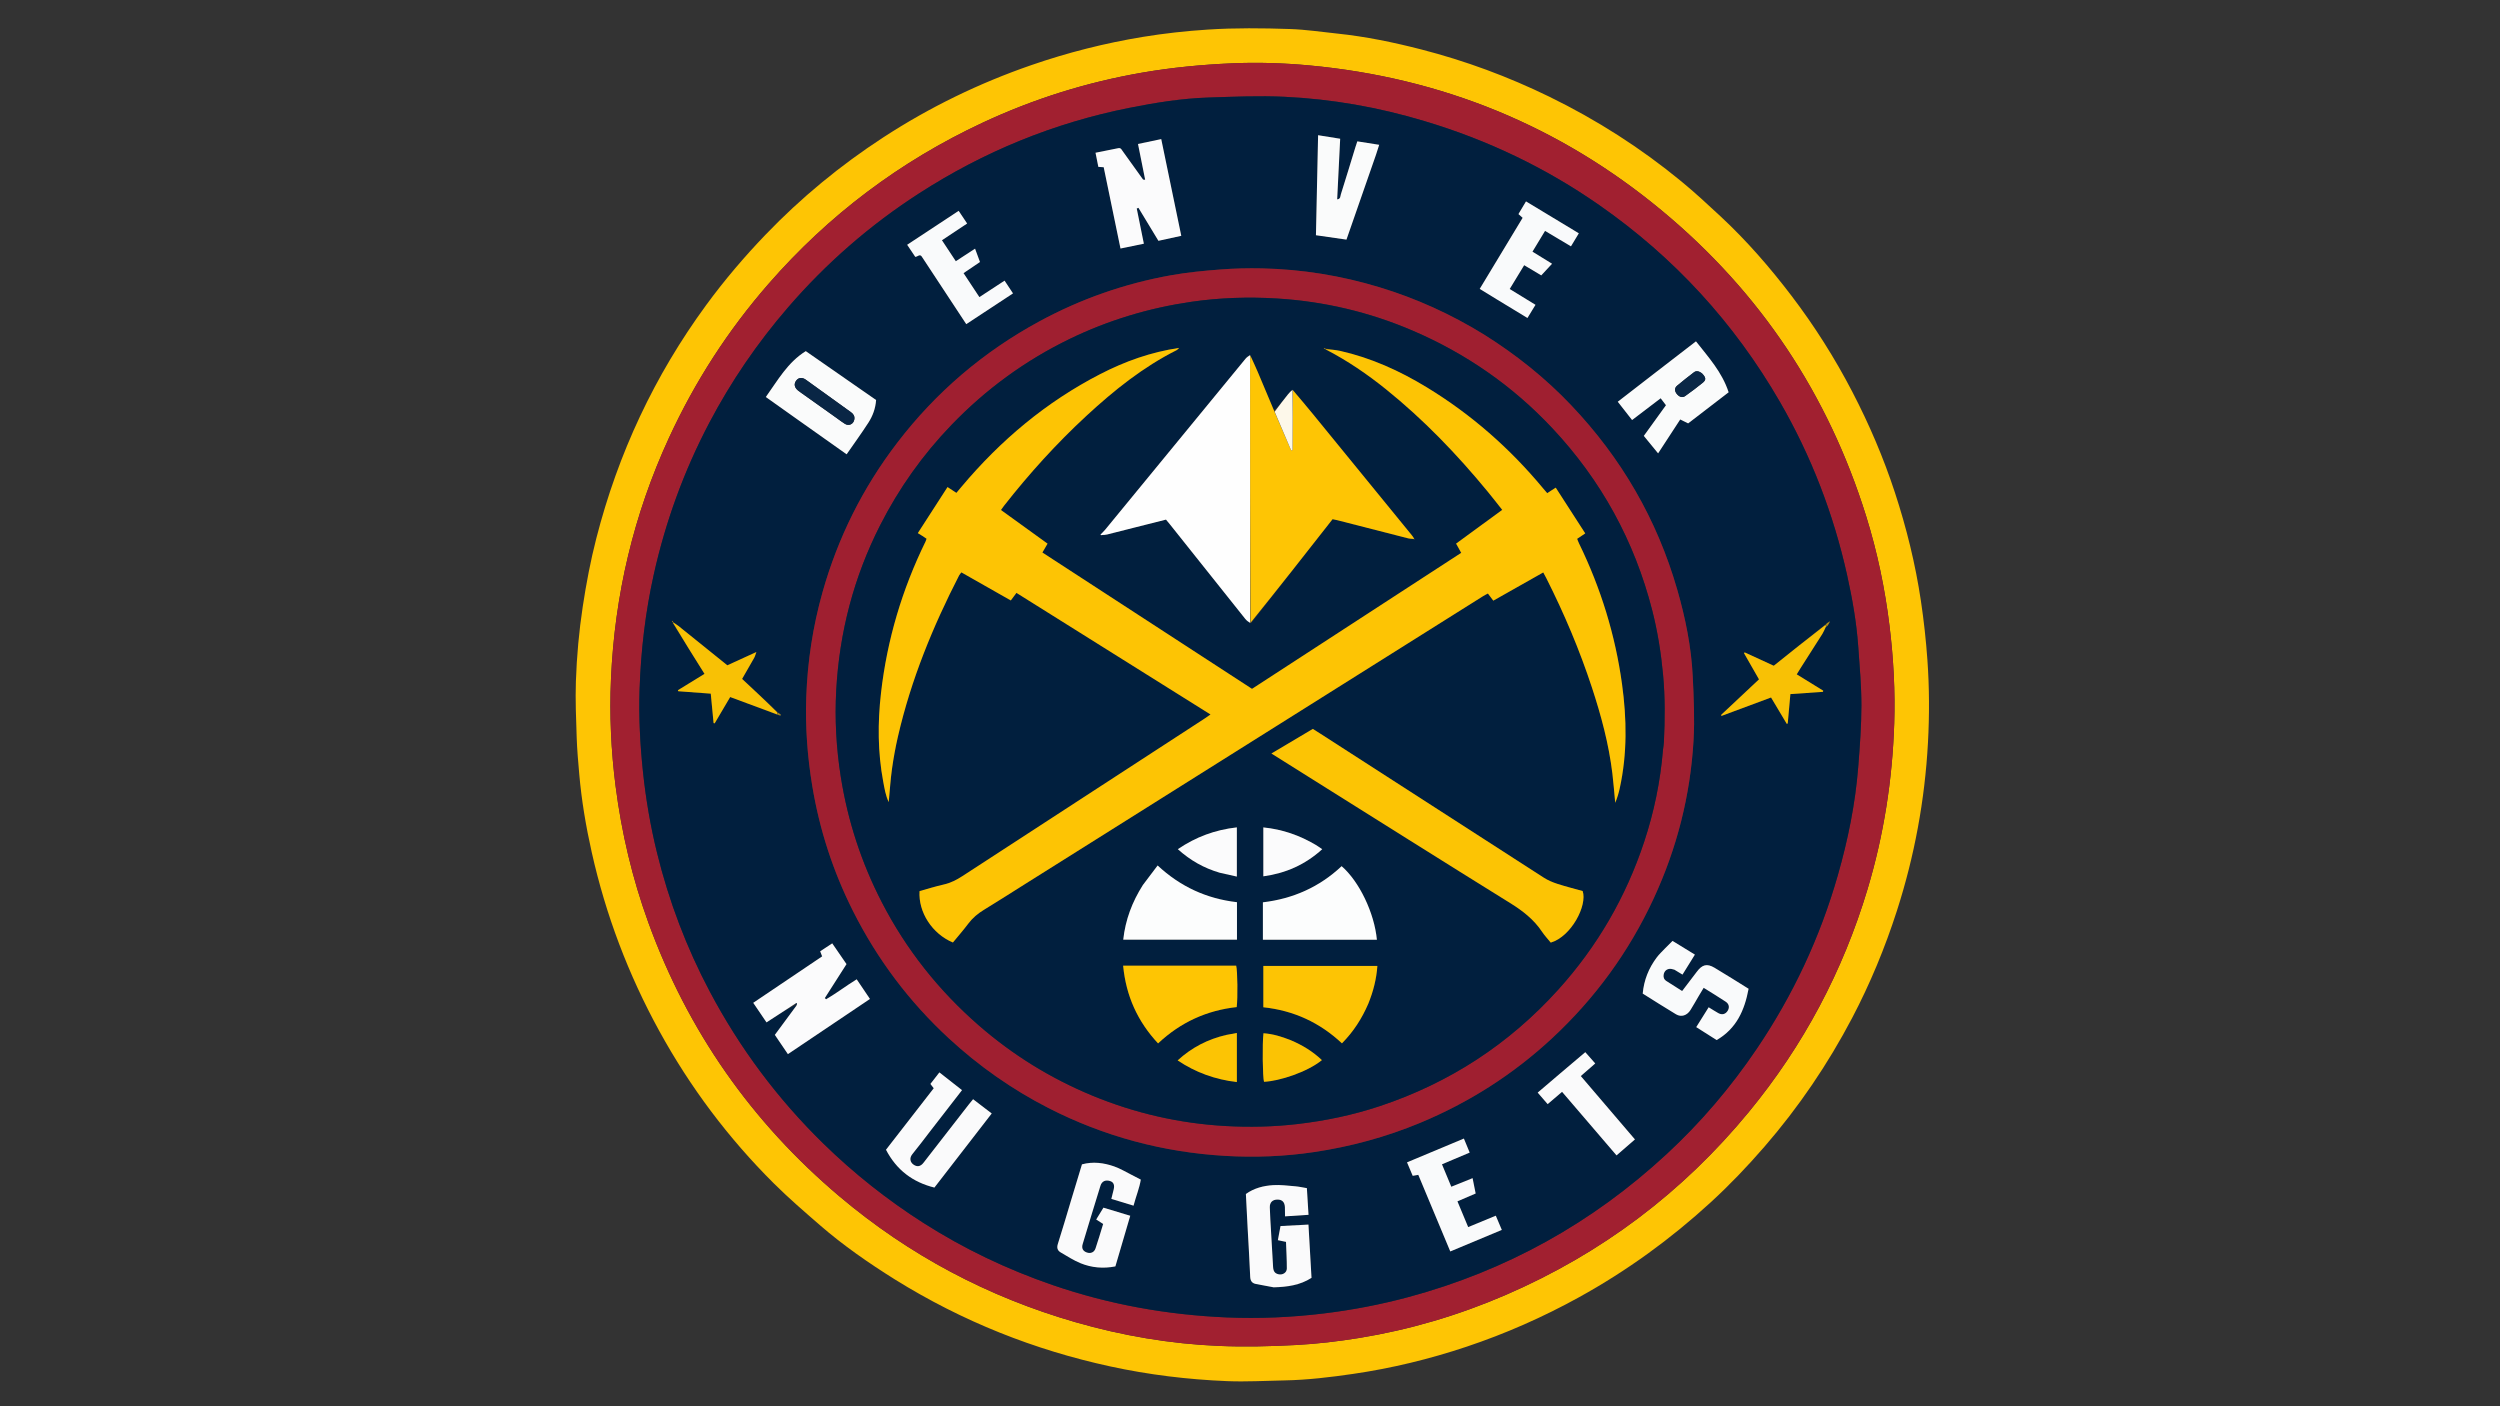 <svg version="1.1" id="Layer_1" xmlns="http://www.w3.org/2000/svg" xmlns:xlink="http://www.w3.org/1999/xlink" x="0px" y="0px"
	 width="100%" viewBox="0 0 3840 2160" enable-background="new 0 0 3840 2160" xml:space="preserve">
<rect x="0" y="0" width="3840" height="2160" fill="#333333" stroke="none"/>
<path fill="#FEC504" opacity="1" stroke="none" 
	d="
M1374.686,1965.303 
	C1333.939,1939.806 1295.106,1912.851 1259.33,1881.792 
	C1235.223,1860.864 1210.966,1839.973 1188.37,1817.465 
	C1118.597,1747.966 1059.991,1669.872 1012.607,1583.49 
	C965.089,1496.866 930.436,1405.311 908.855,1308.894 
	C899.994,1269.308 893.234,1229.325 889.714,1188.87 
	C888.102,1170.347 886.427,1151.797 885.808,1133.226 
	C884.843,1104.291 883.595,1075.287 884.576,1046.384 
	C885.881,1007.905 889.363,969.531 895.149,931.379 
	C900.489,896.17 907.125,861.244 915.967,826.775 
	C949.353,696.612 1005.271,577.018 1084.729,468.537 
	C1112.698,430.352 1143.268,394.418 1176.086,360.27 
	C1230.556,303.592 1290.79,253.99 1356.573,211.134 
	C1427.752,164.763 1503.61,127.869 1583.931,100.086 
	C1640.029,80.681 1697.366,66.176 1755.883,56.595 
	C1788.648,51.23 1821.659,47.614 1854.871,45.454 
	C1897.16,42.705 1939.43,43.164 1981.668,44.59 
	C2005.829,45.406 2029.901,49.053 2053.998,51.57 
	C2097.746,56.139 2140.709,65.042 2183.233,75.988 
	C2251.115,93.464 2316.521,117.696 2379.567,148.444 
	C2452.347,183.941 2520.104,227.222 2582.576,278.647 
	C2603.362,295.758 2623.175,314.094 2642.895,332.447 
	C2682.954,369.73 2718.718,410.92 2751.826,454.431 
	C2787.194,500.911 2818.303,550.107 2845.225,601.947 
	C2871.051,651.677 2893.037,703.03 2910.505,756.295 
	C2928.365,810.755 2942.045,866.201 2950.509,922.938 
	C2955.021,953.184 2958.358,983.497 2960.522,1014.015 
	C2963.52,1056.295 2963.651,1098.636 2961.351,1140.801 
	C2956.552,1228.78 2940.688,1314.918 2913.662,1398.938 
	C2895.368,1455.811 2872.608,1510.799 2844.849,1563.647 
	C2807.549,1634.657 2762.776,1700.648 2710.209,1761.327 
	C2684.232,1791.313 2656.881,1819.973 2627.664,1846.764 
	C2566.072,1903.241 2498.867,1951.999 2425.642,1992.442 
	C2370.112,2023.113 2312.332,2048.611 2252.203,2068.692 
	C2195.627,2087.586 2137.832,2101.62 2078.768,2110.249 
	C2043.574,2115.39 2008.296,2119.659 1972.683,2120.316 
	C1943.399,2120.857 1914.057,2122.61 1884.839,2121.418 
	C1824.358,2118.952 1764.397,2111.656 1705.12,2098.772 
	C1647.086,2086.159 1590.525,2068.984 1535.451,2046.868 
	C1479.708,2024.484 1426.326,1997.401 1374.686,1965.303 
M1027.571,672.531 
	C973.287,790.162 944.101,913.901 938.452,1043.154 
	C936.049,1098.145 938.55,1153.028 945.572,1207.716 
	C954.771,1279.358 971.229,1349.193 995.88,1417.074 
	C1056.273,1583.384 1154.332,1723.584 1289.405,1837.634 
	C1396.302,1927.894 1517.358,1992.119 1651.867,2030.86 
	C1723.865,2051.597 1797.334,2064.173 1872.11,2067.326 
	C1911.323,2068.979 1950.764,2068.06 1989.979,2065.975 
	C2022.494,2064.246 2055.043,2060.432 2087.2,2055.218 
	C2165.11,2042.583 2240.361,2020.351 2312.871,1988.99 
	C2459.988,1925.362 2584.504,1831.598 2686.273,1707.894 
	C2770.092,1606.009 2830.808,1491.653 2868.72,1365.197 
	C2893.543,1282.399 2906.744,1197.745 2909.538,1111.468 
	C2911.158,1061.453 2908.439,1011.589 2902.384,961.876 
	C2895.4,904.527 2883.665,848.216 2866.493,793.087 
	C2808.129,605.721 2703.666,448.833 2552.708,323.589 
	C2395.591,193.235 2214.562,119.505 2011.403,100.5 
	C1971.625,96.779 1931.675,95.533 1891.603,97.294 
	C1845.601,99.315 1799.961,103.709 1754.594,111.534 
	C1669.402,126.229 1587.628,151.859 1509.36,188.428 
	C1382.276,247.804 1272.563,330.394 1180.352,436.169 
	C1118.4,507.233 1067.688,585.563 1027.571,672.531 
z"/>
<path fill="#A12030" opacity="1" stroke="none" 
	d="
M1027.862,671.836 
	C1067.688,585.563 1118.4,507.233 1180.352,436.169 
	C1272.563,330.394 1382.276,247.804 1509.36,188.428 
	C1587.628,151.859 1669.402,126.229 1754.594,111.534 
	C1799.961,103.709 1845.601,99.315 1891.603,97.294 
	C1931.675,95.533 1971.625,96.779 2011.403,100.5 
	C2214.562,119.505 2395.591,193.235 2552.708,323.589 
	C2703.666,448.833 2808.129,605.721 2866.493,793.087 
	C2883.665,848.216 2895.4,904.527 2902.384,961.876 
	C2908.439,1011.589 2911.158,1061.453 2909.538,1111.468 
	C2906.744,1197.745 2893.543,1282.399 2868.72,1365.197 
	C2830.808,1491.653 2770.092,1606.009 2686.273,1707.894 
	C2584.504,1831.598 2459.988,1925.362 2312.871,1988.99 
	C2240.361,2020.351 2165.11,2042.583 2087.2,2055.218 
	C2055.043,2060.432 2022.494,2064.246 1989.979,2065.975 
	C1950.764,2068.06 1911.323,2068.979 1872.11,2067.326 
	C1797.334,2064.173 1723.865,2051.597 1651.867,2030.86 
	C1517.358,1992.119 1396.302,1927.894 1289.405,1837.634 
	C1154.332,1723.584 1056.273,1583.384 995.88,1417.074 
	C971.229,1349.193 954.771,1279.358 945.572,1207.716 
	C938.55,1153.028 936.049,1098.145 938.452,1043.154 
	C944.101,913.901 973.287,790.162 1027.862,671.836 
M2187.185,185.803 
	C2117.364,164.745 2045.929,152.156 1973.205,148.691 
	C1934.35,146.84 1895.275,148.552 1856.336,149.814 
	C1815.336,151.142 1774.895,157.678 1734.69,165.687 
	C1618.623,188.811 1511.073,232.923 1411.72,297.027 
	C1336.189,345.761 1269.079,404.254 1210.317,472.33 
	C1163.294,526.805 1122.941,585.812 1089.45,649.483 
	C1050.616,723.313 1022.335,801.023 1004.186,882.453 
	C991.254,940.478 984.414,999.269 982.411,1058.592 
	C980.983,1100.905 983.153,1143.135 987.58,1185.281 
	C992.005,1227.405 999.123,1269.018 1009.241,1310.11 
	C1027.566,1384.529 1054.514,1455.69 1090.452,1523.426 
	C1136.414,1610.057 1194.31,1687.7 1264.455,1756.31 
	C1311.58,1802.402 1362.921,1843.022 1418.461,1878.458 
	C1480.849,1918.262 1547.164,1949.864 1617.096,1973.902 
	C1703.665,2003.658 1792.871,2019.661 1884.215,2023.556 
	C1933.875,2025.673 1983.488,2023.451 2032.837,2017.502 
	C2076.826,2012.2 2120.272,2003.869 2163.117,1992.352 
	C2313.45,1951.943 2445.522,1878.48 2559.685,1772.913 
	C2612.235,1724.321 2658.412,1670.107 2698.517,1610.732 
	C2753.991,1528.602 2795.532,1440.007 2822.805,1344.732 
	C2838.416,1290.192 2849.739,1234.79 2854.207,1178.189 
	C2856.694,1146.676 2859.089,1115.052 2859.112,1083.477 
	C2859.133,1053.236 2856.379,1022.968 2854.217,992.757 
	C2851.575,955.837 2845.169,919.416 2837.151,883.341 
	C2816.26,789.337 2782.028,700.446 2733.785,617.013 
	C2663.787,495.958 2571.512,395.346 2456.853,315.328 
	C2374.467,257.833 2284.983,214.974 2187.185,185.803 
z"/>
<path fill="#011F3E" opacity="1" stroke="none" 
	d="
M2187.971,185.979 
	C2284.983,214.974 2374.467,257.833 2456.853,315.328 
	C2571.512,395.346 2663.787,495.958 2733.785,617.013 
	C2782.028,700.446 2816.26,789.337 2837.151,883.341 
	C2845.169,919.416 2851.575,955.837 2854.217,992.757 
	C2856.379,1022.968 2859.133,1053.236 2859.112,1083.477 
	C2859.089,1115.052 2856.694,1146.676 2854.207,1178.189 
	C2849.739,1234.79 2838.416,1290.192 2822.805,1344.732 
	C2795.532,1440.007 2753.991,1528.602 2698.517,1610.732 
	C2658.412,1670.107 2612.235,1724.321 2559.685,1772.913 
	C2445.522,1878.48 2313.45,1951.943 2163.117,1992.352 
	C2120.272,2003.869 2076.826,2012.2 2032.837,2017.502 
	C1983.488,2023.451 1933.875,2025.673 1884.215,2023.556 
	C1792.871,2019.661 1703.665,2003.658 1617.096,1973.902 
	C1547.164,1949.864 1480.849,1918.262 1418.461,1878.458 
	C1362.921,1843.022 1311.58,1802.402 1264.455,1756.31 
	C1194.31,1687.7 1136.414,1610.057 1090.452,1523.426 
	C1054.514,1455.69 1027.566,1384.529 1009.241,1310.11 
	C999.123,1269.018 992.005,1227.405 987.58,1185.281 
	C983.153,1143.135 980.983,1100.905 982.411,1058.592 
	C984.414,999.269 991.254,940.478 1004.186,882.453 
	C1022.335,801.023 1050.616,723.313 1089.45,649.483 
	C1122.941,585.812 1163.294,526.805 1210.317,472.33 
	C1269.079,404.254 1336.189,345.761 1411.72,297.027 
	C1511.073,232.923 1618.623,188.811 1734.69,165.687 
	C1774.895,157.678 1815.336,151.142 1856.336,149.814 
	C1895.275,148.552 1934.35,146.84 1973.205,148.691 
	C2045.929,152.156 2117.364,164.745 2187.971,185.979 
M1032.21,953.938 
	C1032.21,953.938 1031.916,953.644 1031.916,953.644 
	C1031.916,953.644 1032.481,953.706 1032.127,954.996 
	C1032.789,955.29 1033.451,955.585 1033.269,957.183 
	C1049.474,983.013 1065.678,1008.844 1082.127,1035.063 
	C1068.146,1043.658 1054.708,1051.918 1041.271,1060.178 
	C1041.434,1060.699 1041.598,1061.22 1041.761,1061.741 
	C1058.361,1062.973 1074.961,1064.206 1091.729,1065.451 
	C1093.25,1081.341 1094.654,1096.004 1096.058,1110.668 
	C1096.613,1110.799 1097.169,1110.93 1097.725,1111.062 
	C1105.56,1097.768 1113.395,1084.474 1121.542,1070.652 
	C1146.195,1079.787 1170.119,1088.651 1194.821,1098.221 
	C1196.16,1098.54 1197.499,1098.86 1198.838,1099.18 
	C1199.031,1098.716 1199.224,1098.252 1199.417,1097.788 
	C1197.683,1096.438 1195.949,1095.089 1193.413,1092.688 
	C1175.685,1076.171 1157.957,1059.655 1139.872,1042.805 
	C1146.21,1031.797 1152.416,1021.231 1158.372,1010.526 
	C1159.884,1007.808 1160.601,1004.647 1162.107,1001.889 
	C1162.107,1001.889 1162.467,1001.455 1162.467,1001.455 
	C1162.467,1001.455 1161.835,1001.885 1160.36,1001.944 
	C1145.973,1008.593 1131.586,1015.242 1117.18,1021.9 
	C1091.784,1001.436 1066.967,981.404 1042.09,961.446 
	C1039.563,959.418 1036.678,957.837 1033.839,954.988 
	C1033.314,954.512 1032.79,954.036 1032.21,953.938 
M2805.839,961.962 
	C2805.839,961.962 2805.851,961.807 2807.118,961.6 
	C2808.108,959.758 2809.098,957.915 2810.802,955.683 
	C2810.72,955.271 2810.637,954.86 2810.555,954.45 
	C2810.103,954.717 2809.652,954.985 2807.994,955.519 
	C2806.526,956.891 2805.058,958.264 2802.394,960.246 
	C2776.439,981.015 2750.485,1001.784 2724.49,1022.585 
	C2709.175,1015.543 2694.5,1008.795 2679.824,1002.046 
	C2679.478,1002.449 2679.132,1002.851 2678.786,1003.254 
	C2686.405,1016.575 2694.024,1029.897 2701.806,1043.504 
	C2681.972,1062.112 2662.696,1080.196 2643.42,1098.281 
	C2643.723,1098.722 2644.027,1099.162 2644.33,1099.603 
	C2669.464,1090.26 2694.598,1080.916 2720.336,1071.349 
	C2728.578,1085.166 2736.552,1098.533 2744.525,1111.899 
	C2745.004,1111.655 2745.482,1111.412 2745.961,1111.168 
	C2747.302,1096.344 2748.642,1081.52 2750.035,1066.112 
	C2767.194,1064.931 2783.632,1063.799 2800.07,1062.667 
	C2800.203,1062.073 2800.335,1061.479 2800.467,1060.885 
	C2787.031,1052.595 2773.594,1044.306 2759.789,1035.789 
	C2761.963,1032.233 2763.623,1029.416 2765.381,1026.66 
	C2776.659,1008.977 2788.009,991.338 2799.205,973.603 
	C2801.112,970.581 2802.39,967.162 2804.536,963.219 
	C2804.947,962.77 2805.348,962.311 2805.839,961.962 
M1221.742,1543.445 
	C1222.078,1543.87 1222.414,1544.295 1222.293,1545.997 
	C1211.657,1560.421 1201.022,1574.845 1190.157,1589.581 
	C1196.852,1599.449 1203.33,1608.997 1210.218,1619.15 
	C1252.518,1590.7 1294.086,1562.742 1336.24,1534.389 
	C1329.137,1523.862 1322.524,1514.061 1315.884,1504.22 
	C1299.315,1514.408 1284.725,1525.676 1268.866,1534.89 
	C1268.219,1534.27 1267.572,1533.651 1266.925,1533.031 
	C1278.04,1515.627 1289.155,1498.222 1300.224,1480.89 
	C1292.652,1469.878 1285.581,1459.594 1278.299,1449.003 
	C1271.531,1453.466 1265.76,1457.272 1259.808,1461.198 
	C1260.89,1464.004 1261.794,1466.347 1262.815,1468.993 
	C1227.503,1492.792 1192.524,1516.367 1156.968,1540.331 
	C1164.07,1550.799 1170.669,1560.526 1177.355,1570.381 
	C1192.448,1560.563 1206.628,1551.339 1221.742,1543.445 
M2279.225,513.753 
	C2228.787,482.588 2175.259,458.302 2118.489,441.105 
	C2059.822,423.333 1999.849,413.607 1938.617,412.248 
	C1917.005,411.768 1895.282,412.316 1873.734,413.993 
	C1848.553,415.952 1823.281,418.391 1798.446,422.844 
	C1727.448,435.575 1660.093,459.134 1596.579,493.57 
	C1510.647,540.161 1437.901,602.2 1378.46,679.71 
	C1325.341,748.977 1287.017,825.77 1263.343,909.825 
	C1248.562,962.305 1240.382,1015.868 1238.429,1070.291 
	C1236.777,1116.326 1240.126,1162.089 1247.698,1207.596 
	C1258.887,1274.838 1279.772,1338.901 1310.387,1399.675 
	C1347.627,1473.598 1396.618,1538.798 1457.553,1595.023 
	C1503.655,1637.561 1554.464,1673.264 1610.242,1701.837 
	C1695.63,1745.579 1786.449,1769.881 1882.105,1775.447 
	C1927.729,1778.101 1973.373,1776.318 2018.662,1769.538 
	C2074.553,1761.171 2128.734,1746.547 2181,1724.832 
	C2256.259,1693.564 2323.931,1650.46 2383.646,1595.068 
	C2449.91,1533.601 2502.196,1461.881 2540.177,1379.755 
	C2575.818,1302.688 2596.403,1221.717 2601.284,1137.107 
	C2603.159,1104.613 2601.616,1071.828 2600.051,1039.252 
	C2597.87,993.855 2588.87,949.486 2576.301,905.845 
	C2545.174,797.769 2490.367,703.31 2412.864,621.943 
	C2373.348,580.456 2328.947,544.951 2279.225,513.753 
M1725.201,233.181 
	C1723.09,230.858 1722.222,226.717 1717.859,227.561 
	C1706.242,229.807 1694.655,232.205 1682.715,234.611 
	C1684.309,242.598 1685.662,249.381 1687.046,256.316 
	C1690.089,256.522 1692.61,256.692 1695.279,256.872 
	C1703.892,298.543 1712.422,339.815 1721.084,381.726 
	C1733.421,379.181 1744.92,376.808 1756.969,374.322 
	C1753.146,355.431 1749.589,337.849 1746.031,320.266 
	C1746.91,319.918 1747.788,319.569 1748.667,319.22 
	C1758.87,336.073 1769.074,352.926 1779.34,369.881 
	C1791.293,367.271 1802.53,364.817 1814.431,362.219 
	C1804.077,312.222 1793.927,263.214 1783.663,213.655 
	C1771.272,216.257 1759.983,218.627 1747.971,221.149 
	C1751.695,239.765 1755.294,257.76 1758.964,276.105 
	C1756.936,275.921 1755.973,276.107 1755.731,275.772 
	C1745.799,262.026 1735.932,248.233 1725.201,233.181 
M1225.891,645.027 
	C1250.512,662.463 1275.133,679.9 1300.411,697.801 
	C1312.026,681.026 1323.38,665.438 1333.819,649.258 
	C1340.5,638.904 1344.803,627.341 1345.676,614.438 
	C1309.262,589.124 1272.974,563.897 1237.671,539.355 
	C1209.741,556.73 1194.733,584.063 1176.304,609.819 
	C1192.807,621.526 1208.77,632.849 1225.891,645.027 
M1428.625,1737.699 
	C1444.844,1716.774 1461.063,1695.848 1477.65,1674.449 
	C1465.589,1664.996 1454.45,1656.266 1442.901,1647.214 
	C1437.875,1653.673 1433.452,1659.356 1429.107,1664.939 
	C1431.134,1667.564 1432.652,1669.531 1434.216,1671.557 
	C1409.595,1703.263 1385.349,1734.486 1360.879,1765.996 
	C1377.125,1797.125 1401.814,1815.771 1435.239,1824.103 
	C1464.681,1786.04 1493.732,1748.485 1523.275,1710.293 
	C1513.466,1702.785 1504.319,1695.784 1494.661,1688.392 
	C1492.234,1691.365 1490.109,1693.861 1488.098,1696.446 
	C1465.818,1725.093 1443.556,1753.754 1421.285,1782.408 
	C1419.857,1784.246 1418.549,1786.214 1416.907,1787.841 
	C1412.725,1791.986 1408.27,1792.274 1403.431,1789.043 
	C1398.147,1785.516 1396.202,1779.094 1401.403,1772.743 
	C1410.471,1761.671 1419.02,1750.175 1428.625,1737.699 
M2545.281,570.323 
	C2525.324,585.775 2505.366,601.227 2484.9,617.073 
	C2492.462,626.736 2499.544,635.786 2506.877,645.157 
	C2522,633.648 2536.251,622.801 2550.801,611.728 
	C2553.789,615.654 2556.333,618.997 2558.927,622.405 
	C2547.34,638.457 2536.278,653.78 2524.894,669.55 
	C2532.26,678.543 2539.315,687.157 2546.844,696.349 
	C2558.597,678.336 2569.66,661.381 2580.81,644.294 
	C2585.178,646.459 2588.968,648.338 2592.976,650.324 
	C2614.322,633.925 2635.37,617.755 2655.17,602.544 
	C2645.013,571.345 2624.074,548.673 2605.011,524.298 
	C2584.905,539.812 2565.671,554.653 2545.281,570.323 
M1644.57,1845.45 
	C1638.088,1867.107 1631.878,1888.851 1624.953,1910.365 
	C1622.942,1916.614 1624.17,1920.792 1629.361,1923.793 
	C1639.396,1929.594 1649.227,1936.055 1659.898,1940.379 
	C1676.787,1947.221 1694.591,1948.86 1713.223,1945.174 
	C1720.807,1919.332 1728.342,1893.658 1736.047,1867.404 
	C1721.837,1863.114 1708.581,1859.112 1694.888,1854.978 
	C1690.941,1861.43 1687.394,1867.229 1683.765,1873.161 
	C1687.766,1875.717 1691.004,1877.785 1694.457,1879.991 
	C1690.463,1892.916 1686.891,1905.359 1682.72,1917.598 
	C1680.594,1923.837 1674.915,1925.952 1669.005,1923.705 
	C1663.281,1921.529 1661.041,1917.325 1662.946,1910.991 
	C1671.949,1881.067 1681.014,1851.161 1690.278,1821.318 
	C1692.489,1814.198 1698.183,1811.821 1705.357,1814.158 
	C1710.517,1815.839 1712.293,1820.259 1710.581,1827.163 
	C1709.415,1831.865 1708.248,1836.565 1707.019,1841.518 
	C1718.742,1845.082 1729.506,1848.355 1741.118,1851.885 
	C1744.794,1837.804 1750.257,1824.743 1752.262,1811.881 
	C1746.706,1808.998 1742.41,1806.692 1738.047,1804.521 
	C1729.143,1800.092 1720.531,1794.789 1711.204,1791.561 
	C1695.348,1786.072 1678.931,1783.837 1661.894,1788.449 
	C1656.287,1807.067 1650.731,1825.514 1644.57,1845.45 
M1957.231,1977.37 
	C1977.284,1976.751 1996.814,1974.158 2014.485,1962.769 
	C2012.92,1935.484 2011.381,1908.662 2009.793,1880.963 
	C1994.966,1881.743 1980.91,1882.483 1966.859,1883.223 
	C1965.342,1891.356 1964.094,1898.048 1962.815,1904.909 
	C1967.402,1905.875 1970.883,1906.608 1975.297,1907.537 
	C1975.782,1921.318 1976.636,1934.88 1976.573,1948.438 
	C1976.542,1954.919 1969.957,1958.803 1963.612,1957.241 
	C1958.374,1955.951 1955.906,1953.033 1955.469,1946.286 
	C1954.263,1927.684 1953.289,1909.066 1952.255,1890.453 
	C1951.59,1878.486 1950.759,1866.523 1950.427,1854.547 
	C1950.213,1846.833 1954.568,1842.666 1961.925,1842.545 
	C1969.34,1842.423 1973.27,1846.289 1973.627,1854.295 
	C1973.827,1858.768 1973.753,1863.252 1973.808,1868.315 
	C1986.501,1867.489 1997.718,1866.759 2009.879,1865.968 
	C2009.004,1851.72 2008.161,1838.005 2007.361,1824.991 
	C2000.59,1823.877 1995.084,1822.591 1989.51,1822.134 
	C1978.271,1821.212 1966.93,1819.66 1955.753,1820.35 
	C1940.851,1821.27 1926.339,1824.875 1913.681,1833.96 
	C1914.567,1851.352 1915.395,1868.298 1916.302,1885.24 
	C1917.654,1910.505 1919.271,1935.758 1920.3,1961.035 
	C1920.562,1967.488 1923.057,1970.987 1929.077,1972.199 
	C1937.846,1973.963 1946.645,1975.581 1957.231,1977.37 
M2572.519,1489.853 
	C2576.163,1492.053 2579.807,1494.253 2584.312,1496.973 
	C2590.665,1486.734 2596.723,1476.972 2603.352,1466.289 
	C2591.385,1458.958 2579.89,1451.915 2569.025,1445.258 
	C2564.68,1449.581 2560.954,1453.14 2557.399,1456.862 
	C2553.037,1461.429 2548.383,1465.807 2544.62,1470.838 
	C2532.44,1487.118 2525.1,1505.344 2523.205,1526.123 
	C2540.461,1536.903 2557.223,1547.678 2574.308,1557.915 
	C2582.39,1562.757 2591.203,1559.912 2596.575,1551.385 
	C2601.005,1544.354 2605.007,1537.055 2609.234,1529.895 
	C2611.683,1525.746 2614.203,1521.637 2616.839,1517.266 
	C2628.814,1524.773 2639.928,1531.453 2650.717,1538.624 
	C2656.025,1542.153 2656.81,1547.593 2653.725,1552.574 
	C2650.399,1557.944 2645.013,1559.359 2639.196,1556.094 
	C2634.376,1553.388 2629.732,1550.368 2624.508,1547.181 
	C2617.935,1557.682 2611.85,1567.401 2605.431,1577.654 
	C2616.292,1584.542 2626.354,1590.923 2636.777,1597.534 
	C2667.253,1579.893 2679.675,1551.782 2685.82,1518.751 
	C2667.919,1507.666 2650.862,1496.752 2633.447,1486.442 
	C2621.739,1479.511 2614.475,1481.637 2606.208,1492.757 
	C2598.898,1502.591 2591.365,1512.259 2583.76,1522.222 
	C2575.112,1516.752 2567.205,1511.889 2559.454,1506.786 
	C2555.76,1504.354 2554.502,1500.628 2555.51,1496.304 
	C2556.608,1491.59 2559.679,1488.698 2564.433,1488.149 
	C2566.633,1487.895 2568.954,1488.684 2572.519,1489.853 
M2113.784,236.904 
	C2115.257,232.301 2116.73,227.698 2118.418,222.426 
	C2106.535,220.545 2095.803,218.846 2084.852,217.113 
	C2083.656,220.742 2082.684,223.526 2081.82,226.342 
	C2074.409,250.492 2067.107,274.677 2059.489,298.761 
	C2058.671,301.348 2059.308,305.681 2053.888,306.254 
	C2055.432,275.103 2056.956,244.348 2058.504,213.12 
	C2046.658,211.218 2036.033,209.512 2024.6,207.676 
	C2023.481,259.682 2022.389,310.458 2021.295,361.316 
	C2037.561,363.654 2052.606,365.817 2068.167,368.053 
	C2083.365,324.374 2098.321,281.388 2113.784,236.904 
M2300.315,460.524 
	C2315.331,469.661 2330.347,478.798 2346.171,488.427 
	C2350.351,481.57 2354.235,475.2 2358.504,468.196 
	C2344.969,459.903 2332.053,451.99 2318.884,443.921 
	C2326.602,431.232 2333.677,419.602 2341.143,407.329 
	C2350.008,412.623 2358.475,417.678 2367.374,422.991 
	C2373.111,416.801 2378.38,411.115 2383.951,405.105 
	C2373.426,398.615 2363.891,392.735 2353.866,386.553 
	C2360.427,375.715 2366.588,365.536 2373.185,354.639 
	C2386.674,362.681 2399.659,370.423 2412.989,378.369 
	C2417.26,371.291 2420.97,365.141 2425.06,358.363 
	C2397.613,341.78 2371.004,325.704 2343.929,309.346 
	C2339.668,316.503 2335.98,322.696 2332.335,328.817 
	C2334.706,330.934 2336.619,332.641 2338.78,334.57 
	C2316.765,371.024 2294.985,407.089 2272.851,443.742 
	C2282.113,449.438 2290.57,454.64 2300.315,460.524 
M2232.177,1780.994 
	C2240.361,1777.552 2248.544,1774.111 2257.417,1770.38 
	C2254.325,1762.892 2251.598,1756.288 2248.517,1748.826 
	C2219.005,1761.178 2190.375,1773.161 2161.196,1785.373 
	C2164.447,1793.078 2167.222,1799.657 2169.923,1806.059 
	C2173.407,1805.455 2175.853,1805.03 2178.509,1804.57 
	C2194.962,1843.966 2211.194,1882.833 2227.64,1922.213 
	C2254.524,1910.975 2280.422,1900.15 2306.78,1889.133 
	C2303.404,1881.169 2300.504,1874.328 2297.527,1867.305 
	C2282.766,1873.4 2269.292,1878.964 2255.099,1884.825 
	C2249.504,1871.401 2244.183,1858.635 2238.606,1845.256 
	C2248.322,1841.075 2257.319,1837.203 2266.603,1833.208 
	C2264.939,1824.898 2263.458,1817.506 2261.885,1809.655 
	C2250.569,1814.218 2240.169,1818.411 2229.181,1822.842 
	C2224.321,1811.151 2219.759,1800.178 2214.86,1788.396 
	C2220.498,1786.007 2225.64,1783.828 2232.177,1780.994 
M1416.94,395.77 
	C1439.234,429.629 1461.529,463.488 1484.176,497.883 
	C1508.493,481.878 1531.981,466.419 1555.961,450.635 
	C1551.472,443.861 1547.47,437.822 1543.004,431.083 
	C1530.085,439.537 1517.623,447.692 1504.342,456.383 
	C1496.19,444.044 1488.196,431.943 1479.992,419.526 
	C1488.659,413.662 1496.591,408.295 1505.239,402.444 
	C1502.718,395.605 1500.299,389.044 1497.683,381.947 
	C1487.297,388.733 1478.145,394.713 1468.126,401.258 
	C1460.926,390.369 1454.022,379.929 1446.808,369.021 
	C1460.035,360.241 1472.632,351.879 1485.517,343.327 
	C1480.779,336.233 1476.784,330.253 1472.502,323.844 
	C1445.626,341.562 1419.637,358.695 1393.415,375.983 
	C1398.116,383.001 1402.133,388.997 1405.852,394.549 
	C1409.999,394.301 1413.091,388.863 1416.94,395.77 
M2396.075,1649.122 
	C2384.748,1658.776 2373.422,1668.429 2361.899,1678.251 
	C2367.422,1684.637 2372.146,1690.1 2377.192,1695.935 
	C2384.785,1689.462 2391.817,1683.468 2399.339,1677.056 
	C2427.439,1709.849 2455.074,1742.098 2482.996,1774.683 
	C2492.807,1766.169 2501.769,1758.391 2511.258,1750.156 
	C2483.24,1717.363 2455.833,1685.284 2428.095,1652.819 
	C2435.698,1646.186 2442.886,1639.914 2450.268,1633.474 
	C2444.833,1627.303 2440.041,1621.864 2435.004,1616.144 
	C2422.05,1627.112 2409.601,1637.652 2396.075,1649.122 
z"/>
<path fill="#9F1F30" opacity="1" stroke="none" 
	d="
M2279.858,514.104 
	C2328.947,544.951 2373.348,580.456 2412.864,621.943 
	C2490.367,703.31 2545.174,797.769 2576.301,905.845 
	C2588.87,949.486 2597.87,993.855 2600.051,1039.252 
	C2601.616,1071.828 2603.159,1104.613 2601.284,1137.107 
	C2596.403,1221.717 2575.818,1302.688 2540.177,1379.755 
	C2502.196,1461.881 2449.91,1533.601 2383.646,1595.068 
	C2323.931,1650.46 2256.259,1693.564 2181,1724.832 
	C2128.734,1746.547 2074.553,1761.171 2018.662,1769.538 
	C1973.373,1776.318 1927.729,1778.101 1882.105,1775.447 
	C1786.449,1769.881 1695.63,1745.579 1610.242,1701.837 
	C1554.464,1673.264 1503.655,1637.561 1457.553,1595.023 
	C1396.618,1538.798 1347.627,1473.598 1310.387,1399.675 
	C1279.772,1338.901 1258.887,1274.838 1247.698,1207.596 
	C1240.126,1162.089 1236.777,1116.326 1238.429,1070.291 
	C1240.382,1015.868 1248.562,962.305 1263.343,909.825 
	C1287.017,825.77 1325.341,748.977 1378.46,679.71 
	C1437.901,602.2 1510.647,540.161 1596.579,493.57 
	C1660.093,459.134 1727.448,435.575 1798.446,422.844 
	C1823.281,418.391 1848.553,415.952 1873.734,413.993 
	C1895.282,412.316 1917.005,411.768 1938.617,412.248 
	C1999.849,413.607 2059.822,423.333 2118.489,441.105 
	C2175.259,458.302 2228.787,482.588 2279.858,514.104 
M2554.34,1151.425 
	C2554.825,1147.463 2555.569,1143.514 2555.756,1139.538 
	C2557.369,1105.262 2557.673,1071.04 2554.508,1036.772 
	C2551.407,1003.208 2546.141,970.074 2537.805,937.459 
	C2510.593,830.994 2459.312,737.579 2384.153,657.513 
	C2323.367,592.759 2251.822,543.09 2170.173,508.016 
	C2103.427,479.345 2033.664,462.895 1961.308,458.491 
	C1917.404,455.818 1873.471,457.234 1829.736,463.603 
	C1764.605,473.087 1702.39,491.857 1643.218,520.52 
	C1574.774,553.674 1514.322,597.868 1461.518,652.687 
	C1417.24,698.653 1380.739,750.066 1351.868,806.879 
	C1311.464,886.383 1289.37,970.96 1284.476,1059.85 
	C1282.019,1104.471 1284.458,1148.994 1291.473,1193.292 
	C1302.197,1261.007 1323.183,1325.205 1354.608,1386.094 
	C1392.052,1458.645 1441.882,1521.394 1503.389,1574.96 
	C1555.601,1620.431 1613.74,1656.33 1677.709,1682.805 
	C1743.227,1709.921 1811.486,1725.525 1882.171,1729.543 
	C1919.07,1731.64 1956.028,1730.812 1992.92,1726.519 
	C2036.095,1721.495 2078.359,1712.664 2119.524,1698.947 
	C2226.422,1663.326 2317.837,1603.801 2393.411,1520.122 
	C2453.446,1453.649 2497.41,1377.798 2525.517,1292.794 
	C2540.519,1247.424 2550.219,1200.913 2554.34,1151.425 
z"/>
<path fill="#FBFBFC" opacity="1" stroke="none" 
	d="
M1725.629,233.814 
	C1735.932,248.233 1745.799,262.026 1755.731,275.772 
	C1755.973,276.107 1756.936,275.921 1758.964,276.105 
	C1755.294,257.76 1751.695,239.765 1747.971,221.149 
	C1759.983,218.627 1771.272,216.257 1783.663,213.655 
	C1793.927,263.214 1804.077,312.222 1814.431,362.219 
	C1802.53,364.817 1791.293,367.271 1779.34,369.881 
	C1769.074,352.926 1758.87,336.073 1748.667,319.22 
	C1747.788,319.569 1746.91,319.918 1746.031,320.266 
	C1749.589,337.849 1753.146,355.431 1756.969,374.322 
	C1744.92,376.808 1733.421,379.181 1721.084,381.726 
	C1712.422,339.815 1703.892,298.543 1695.279,256.872 
	C1692.61,256.692 1690.089,256.522 1687.046,256.316 
	C1685.662,249.381 1684.309,242.598 1682.715,234.611 
	C1694.655,232.205 1706.242,229.807 1717.859,227.561 
	C1722.222,226.717 1723.09,230.858 1725.629,233.814 
z"/>
<path fill="#FBFBFC" opacity="1" stroke="none" 
	d="
M1220.808,1542.114 
	C1206.628,1551.339 1192.448,1560.563 1177.355,1570.381 
	C1170.669,1560.526 1164.07,1550.799 1156.968,1540.331 
	C1192.524,1516.367 1227.503,1492.792 1262.815,1468.993 
	C1261.794,1466.347 1260.89,1464.004 1259.808,1461.198 
	C1265.76,1457.272 1271.531,1453.466 1278.299,1449.003 
	C1285.581,1459.594 1292.652,1469.878 1300.224,1480.89 
	C1289.155,1498.222 1278.04,1515.627 1266.925,1533.031 
	C1267.572,1533.651 1268.219,1534.27 1268.866,1534.89 
	C1284.725,1525.676 1299.315,1514.408 1315.884,1504.22 
	C1322.524,1514.061 1329.137,1523.862 1336.24,1534.389 
	C1294.086,1562.742 1252.518,1590.7 1210.218,1619.15 
	C1203.33,1608.997 1196.852,1599.449 1190.157,1589.581 
	C1201.022,1574.845 1211.657,1560.421 1223.045,1544.997 
	C1223.819,1542.866 1223.841,1541.735 1223.863,1540.604 
	C1222.845,1541.108 1221.827,1541.611 1220.808,1542.114 
z"/>
<path fill="#FAFBFB" opacity="1" stroke="none" 
	d="
M1225.311,644.6 
	C1208.77,632.849 1192.807,621.526 1176.304,609.819 
	C1194.733,584.063 1209.741,556.73 1237.671,539.355 
	C1272.974,563.897 1309.262,589.124 1345.676,614.438 
	C1344.803,627.341 1340.5,638.904 1333.819,649.258 
	C1323.38,665.438 1312.026,681.026 1300.411,697.801 
	C1275.133,679.9 1250.512,662.463 1225.311,644.6 
M1284.958,641.985 
	C1289.287,645.059 1293.454,648.403 1297.987,651.14 
	C1304.063,654.809 1311.031,651.334 1312.243,644.313 
	C1313.065,639.544 1311.162,636.078 1307.25,633.27 
	C1284.061,616.631 1261.002,599.809 1237.764,583.24 
	C1231.875,579.042 1226.432,579.904 1222.879,584.735 
	C1219.061,589.925 1220.216,595.409 1226.193,600.182 
	C1227.747,601.423 1229.406,602.534 1231.03,603.688 
	C1248.615,616.181 1266.202,628.671 1284.958,641.985 
z"/>
<path fill="#FAFAFB" opacity="1" stroke="none" 
	d="
M1428.206,1738.277 
	C1419.02,1750.175 1410.471,1761.671 1401.403,1772.743 
	C1396.202,1779.094 1398.147,1785.516 1403.431,1789.043 
	C1408.27,1792.274 1412.725,1791.986 1416.907,1787.841 
	C1418.549,1786.214 1419.857,1784.246 1421.285,1782.408 
	C1443.556,1753.754 1465.818,1725.093 1488.098,1696.446 
	C1490.109,1693.861 1492.234,1691.365 1494.661,1688.392 
	C1504.319,1695.784 1513.466,1702.785 1523.275,1710.293 
	C1493.732,1748.485 1464.681,1786.04 1435.239,1824.103 
	C1401.814,1815.771 1377.125,1797.125 1360.879,1765.996 
	C1385.349,1734.486 1409.595,1703.263 1434.216,1671.557 
	C1432.652,1669.531 1431.134,1667.564 1429.107,1664.939 
	C1433.452,1659.356 1437.875,1653.673 1442.901,1647.214 
	C1454.45,1656.266 1465.589,1664.996 1477.65,1674.449 
	C1461.063,1695.848 1444.844,1716.774 1428.206,1738.277 
z"/>
<path fill="#FAFBFB" opacity="1" stroke="none" 
	d="
M2545.86,569.908 
	C2565.671,554.653 2584.905,539.812 2605.011,524.298 
	C2624.074,548.673 2645.013,571.345 2655.17,602.544 
	C2635.37,617.755 2614.322,633.925 2592.976,650.324 
	C2588.968,648.338 2585.178,646.459 2580.81,644.294 
	C2569.66,661.381 2558.597,678.336 2546.844,696.349 
	C2539.315,687.157 2532.26,678.543 2524.894,669.55 
	C2536.278,653.78 2547.34,638.457 2558.927,622.405 
	C2556.333,618.997 2553.789,615.654 2550.801,611.728 
	C2536.251,622.801 2522,633.648 2506.877,645.157 
	C2499.544,635.786 2492.462,626.736 2484.9,617.073 
	C2505.366,601.227 2525.324,585.775 2545.86,569.908 
M2613.756,573.022 
	C2609.967,570.438 2605.94,568.743 2601.796,571.933 
	C2593.087,578.64 2584.362,585.347 2575.999,592.471 
	C2571.851,596.005 2572.044,600.589 2575.438,604.907 
	C2579.256,609.765 2584.082,611.401 2588.375,608.348 
	C2597.601,601.788 2606.694,595.007 2615.459,587.848 
	C2620.947,583.367 2620.489,579.875 2613.756,573.022 
z"/>
<path fill="#FAFAFB" opacity="1" stroke="none" 
	d="
M1644.873,1844.706 
	C1650.731,1825.514 1656.287,1807.067 1661.894,1788.449 
	C1678.931,1783.837 1695.348,1786.072 1711.204,1791.561 
	C1720.531,1794.789 1729.143,1800.092 1738.047,1804.521 
	C1742.41,1806.692 1746.706,1808.998 1752.262,1811.881 
	C1750.257,1824.743 1744.794,1837.804 1741.118,1851.885 
	C1729.506,1848.355 1718.742,1845.082 1707.019,1841.518 
	C1708.248,1836.565 1709.415,1831.865 1710.581,1827.163 
	C1712.293,1820.259 1710.517,1815.839 1705.357,1814.158 
	C1698.183,1811.821 1692.489,1814.198 1690.278,1821.318 
	C1681.014,1851.161 1671.949,1881.067 1662.946,1910.991 
	C1661.041,1917.325 1663.281,1921.529 1669.005,1923.705 
	C1674.915,1925.952 1680.594,1923.837 1682.72,1917.598 
	C1686.891,1905.359 1690.463,1892.916 1694.457,1879.991 
	C1691.004,1877.785 1687.766,1875.717 1683.765,1873.161 
	C1687.394,1867.229 1690.941,1861.43 1694.888,1854.978 
	C1708.581,1859.112 1721.837,1863.114 1736.047,1867.404 
	C1728.342,1893.658 1720.807,1919.332 1713.223,1945.174 
	C1694.591,1948.86 1676.787,1947.221 1659.898,1940.379 
	C1649.227,1936.055 1639.396,1929.594 1629.361,1923.793 
	C1624.17,1920.792 1622.942,1916.614 1624.953,1910.365 
	C1631.878,1888.851 1638.088,1867.107 1644.873,1844.706 
z"/>
<path fill="#FAFAFB" opacity="1" stroke="none" 
	d="
M1956.331,1977.316 
	C1946.645,1975.581 1937.846,1973.963 1929.077,1972.199 
	C1923.057,1970.987 1920.562,1967.488 1920.3,1961.035 
	C1919.271,1935.758 1917.654,1910.505 1916.302,1885.24 
	C1915.395,1868.298 1914.567,1851.352 1913.681,1833.96 
	C1926.339,1824.875 1940.851,1821.27 1955.753,1820.35 
	C1966.93,1819.66 1978.271,1821.212 1989.51,1822.134 
	C1995.084,1822.591 2000.59,1823.877 2007.361,1824.991 
	C2008.161,1838.005 2009.004,1851.72 2009.879,1865.968 
	C1997.718,1866.759 1986.501,1867.489 1973.808,1868.315 
	C1973.753,1863.252 1973.827,1858.768 1973.627,1854.295 
	C1973.27,1846.289 1969.34,1842.423 1961.925,1842.545 
	C1954.568,1842.666 1950.213,1846.833 1950.427,1854.547 
	C1950.759,1866.523 1951.59,1878.486 1952.255,1890.453 
	C1953.289,1909.066 1954.263,1927.684 1955.469,1946.286 
	C1955.906,1953.033 1958.374,1955.951 1963.612,1957.241 
	C1969.957,1958.803 1976.542,1954.919 1976.573,1948.438 
	C1976.636,1934.88 1975.782,1921.318 1975.297,1907.537 
	C1970.883,1906.608 1967.402,1905.875 1962.815,1904.909 
	C1964.094,1898.048 1965.342,1891.356 1966.859,1883.223 
	C1980.91,1882.483 1994.966,1881.743 2009.793,1880.963 
	C2011.381,1908.662 2012.92,1935.484 2014.485,1962.769 
	C1996.814,1974.158 1977.284,1976.751 1956.331,1977.316 
z"/>
<path fill="#F9FAFB" opacity="1" stroke="none" 
	d="
M2571.87,1489.427 
	C2568.954,1488.684 2566.633,1487.895 2564.433,1488.149 
	C2559.679,1488.698 2556.608,1491.59 2555.51,1496.304 
	C2554.502,1500.628 2555.76,1504.354 2559.454,1506.786 
	C2567.205,1511.889 2575.112,1516.752 2583.76,1522.222 
	C2591.365,1512.259 2598.898,1502.591 2606.208,1492.757 
	C2614.475,1481.637 2621.739,1479.511 2633.447,1486.442 
	C2650.862,1496.752 2667.919,1507.666 2685.82,1518.751 
	C2679.675,1551.782 2667.253,1579.893 2636.777,1597.534 
	C2626.354,1590.923 2616.292,1584.542 2605.431,1577.654 
	C2611.85,1567.401 2617.935,1557.682 2624.508,1547.181 
	C2629.732,1550.368 2634.376,1553.388 2639.196,1556.094 
	C2645.013,1559.359 2650.399,1557.944 2653.725,1552.574 
	C2656.81,1547.593 2656.025,1542.153 2650.717,1538.624 
	C2639.928,1531.453 2628.814,1524.773 2616.839,1517.266 
	C2614.203,1521.637 2611.683,1525.746 2609.234,1529.895 
	C2605.007,1537.055 2601.005,1544.354 2596.575,1551.385 
	C2591.203,1559.912 2582.39,1562.757 2574.308,1557.915 
	C2557.223,1547.678 2540.461,1536.903 2523.205,1526.123 
	C2525.1,1505.344 2532.44,1487.118 2544.62,1470.838 
	C2548.383,1465.807 2553.037,1461.429 2557.399,1456.862 
	C2560.954,1453.14 2564.68,1449.581 2569.025,1445.258 
	C2579.89,1451.915 2591.385,1458.958 2603.352,1466.289 
	C2596.723,1476.972 2590.665,1486.734 2584.312,1496.973 
	C2579.807,1494.253 2576.163,1492.053 2571.87,1489.427 
z"/>
<path fill="#FAFBFB" opacity="1" stroke="none" 
	d="
M2113.531,237.653 
	C2098.321,281.388 2083.365,324.374 2068.167,368.053 
	C2052.606,365.817 2037.561,363.654 2021.295,361.316 
	C2022.389,310.458 2023.481,259.682 2024.6,207.676 
	C2036.033,209.512 2046.658,211.218 2058.504,213.12 
	C2056.956,244.348 2055.432,275.103 2053.888,306.254 
	C2059.308,305.681 2058.671,301.348 2059.489,298.761 
	C2067.107,274.677 2074.409,250.492 2081.82,226.342 
	C2082.684,223.526 2083.656,220.742 2084.852,217.113 
	C2095.803,218.846 2106.535,220.545 2118.418,222.426 
	C2116.73,227.698 2115.257,232.301 2113.531,237.653 
z"/>
<path fill="#F9FAFB" opacity="1" stroke="none" 
	d="
M2299.671,460.183 
	C2290.57,454.64 2282.113,449.438 2272.851,443.742 
	C2294.985,407.089 2316.765,371.024 2338.78,334.57 
	C2336.619,332.641 2334.706,330.934 2332.335,328.817 
	C2335.98,322.696 2339.668,316.503 2343.929,309.346 
	C2371.004,325.704 2397.613,341.78 2425.06,358.363 
	C2420.97,365.141 2417.26,371.291 2412.989,378.369 
	C2399.659,370.423 2386.674,362.681 2373.185,354.639 
	C2366.588,365.536 2360.427,375.715 2353.866,386.553 
	C2363.891,392.735 2373.426,398.615 2383.951,405.105 
	C2378.38,411.115 2373.111,416.801 2367.374,422.991 
	C2358.475,417.678 2350.008,412.623 2341.143,407.329 
	C2333.677,419.602 2326.602,431.232 2318.884,443.921 
	C2332.053,451.99 2344.969,459.903 2358.504,468.196 
	C2354.235,475.2 2350.351,481.57 2346.171,488.427 
	C2330.347,478.798 2315.331,469.661 2299.671,460.183 
z"/>
<path fill="#F9FAFB" opacity="1" stroke="none" 
	d="
M2231.479,1781.321 
	C2225.64,1783.828 2220.498,1786.007 2214.86,1788.396 
	C2219.759,1800.178 2224.321,1811.151 2229.181,1822.842 
	C2240.169,1818.411 2250.569,1814.218 2261.885,1809.655 
	C2263.458,1817.506 2264.939,1824.898 2266.603,1833.208 
	C2257.319,1837.203 2248.322,1841.075 2238.606,1845.256 
	C2244.183,1858.635 2249.504,1871.401 2255.099,1884.825 
	C2269.292,1878.964 2282.766,1873.4 2297.527,1867.305 
	C2300.504,1874.328 2303.404,1881.169 2306.78,1889.133 
	C2280.422,1900.15 2254.524,1910.975 2227.64,1922.213 
	C2211.194,1882.833 2194.962,1843.966 2178.509,1804.57 
	C2175.853,1805.03 2173.407,1805.455 2169.923,1806.059 
	C2167.222,1799.657 2164.447,1793.078 2161.196,1785.373 
	C2190.375,1773.161 2219.005,1761.178 2248.517,1748.826 
	C2251.598,1756.288 2254.325,1762.892 2257.417,1770.38 
	C2248.544,1774.111 2240.361,1777.552 2231.479,1781.321 
z"/>
<path fill="#F9FAFB" opacity="1" stroke="none" 
	d="
M1416.523,395.137 
	C1413.091,388.863 1409.999,394.301 1405.852,394.549 
	C1402.133,388.997 1398.116,383.001 1393.415,375.983 
	C1419.637,358.695 1445.626,341.562 1472.502,323.844 
	C1476.784,330.253 1480.779,336.233 1485.517,343.327 
	C1472.632,351.879 1460.035,360.241 1446.808,369.021 
	C1454.022,379.929 1460.926,390.369 1468.126,401.258 
	C1478.145,394.713 1487.297,388.733 1497.683,381.947 
	C1500.299,389.044 1502.718,395.605 1505.239,402.444 
	C1496.591,408.295 1488.659,413.662 1479.992,419.526 
	C1488.196,431.943 1496.19,444.044 1504.342,456.383 
	C1517.623,447.692 1530.085,439.537 1543.004,431.083 
	C1547.47,437.822 1551.472,443.861 1555.961,450.635 
	C1531.981,466.419 1508.493,481.878 1484.176,497.883 
	C1461.529,463.488 1439.234,429.629 1416.523,395.137 
z"/>
<path fill="#F8C105" opacity="1" stroke="none" 
	d="
M2803.959,963.927 
	C2802.39,967.162 2801.112,970.581 2799.205,973.603 
	C2788.009,991.338 2776.659,1008.977 2765.381,1026.66 
	C2763.623,1029.416 2761.963,1032.233 2759.789,1035.789 
	C2773.594,1044.306 2787.031,1052.595 2800.467,1060.885 
	C2800.335,1061.479 2800.203,1062.073 2800.07,1062.667 
	C2783.632,1063.799 2767.194,1064.931 2750.035,1066.112 
	C2748.642,1081.52 2747.302,1096.344 2745.961,1111.168 
	C2745.482,1111.412 2745.004,1111.655 2744.525,1111.899 
	C2736.552,1098.533 2728.578,1085.166 2720.336,1071.349 
	C2694.598,1080.916 2669.464,1090.26 2644.33,1099.603 
	C2644.027,1099.162 2643.723,1098.722 2643.42,1098.281 
	C2662.696,1080.196 2681.972,1062.112 2701.806,1043.504 
	C2694.024,1029.897 2686.405,1016.575 2678.786,1003.254 
	C2679.132,1002.851 2679.478,1002.449 2679.824,1002.046 
	C2694.5,1008.795 2709.175,1015.543 2724.49,1022.585 
	C2750.485,1001.784 2776.439,981.015 2803.463,960.203 
	C2804.972,960.709 2805.411,961.258 2805.851,961.807 
	C2805.851,961.807 2805.839,961.962 2805.264,962.006 
	C2804.445,962.675 2804.202,963.301 2803.959,963.927 
z"/>
<path fill="#F8C105" opacity="1" stroke="none" 
	d="
M1194.042,1097.516 
	C1170.119,1088.651 1146.195,1079.787 1121.542,1070.652 
	C1113.395,1084.474 1105.56,1097.768 1097.725,1111.062 
	C1097.169,1110.93 1096.613,1110.799 1096.058,1110.668 
	C1094.654,1096.004 1093.25,1081.341 1091.729,1065.451 
	C1074.961,1064.206 1058.361,1062.973 1041.761,1061.741 
	C1041.598,1061.22 1041.434,1060.699 1041.271,1060.178 
	C1054.708,1051.918 1068.146,1043.658 1082.127,1035.063 
	C1065.678,1008.844 1049.474,983.013 1033.651,956.574 
	C1034.034,955.965 1033.959,956.048 1033.959,956.048 
	C1036.678,957.837 1039.563,959.418 1042.09,961.446 
	C1066.967,981.404 1091.784,1001.436 1117.18,1021.9 
	C1131.586,1015.242 1145.973,1008.593 1161.064,1001.862 
	C1161.768,1001.78 1161.684,1001.689 1161.684,1001.689 
	C1160.601,1004.647 1159.884,1007.808 1158.372,1010.526 
	C1152.416,1021.231 1146.21,1031.797 1139.872,1042.805 
	C1157.957,1059.655 1175.685,1076.171 1193.78,1094.158 
	C1194.111,1096.258 1194.076,1096.887 1194.042,1097.516 
z"/>
<path fill="#FAFAFB" opacity="1" stroke="none" 
	d="
M2396.613,1648.657 
	C2409.601,1637.652 2422.05,1627.112 2435.004,1616.144 
	C2440.041,1621.864 2444.833,1627.303 2450.268,1633.474 
	C2442.886,1639.914 2435.698,1646.186 2428.095,1652.819 
	C2455.833,1685.284 2483.24,1717.363 2511.258,1750.156 
	C2501.769,1758.391 2492.807,1766.169 2482.996,1774.683 
	C2455.074,1742.098 2427.439,1709.849 2399.339,1677.056 
	C2391.817,1683.468 2384.785,1689.462 2377.192,1695.935 
	C2372.146,1690.1 2367.422,1684.637 2361.899,1678.251 
	C2373.422,1668.429 2384.748,1658.776 2396.613,1648.657 
z"/>
<path fill="#A0851F" opacity="1" stroke="none" 
	d="
M1194.432,1097.868 
	C1194.076,1096.887 1194.111,1096.258 1194.181,1094.684 
	C1195.949,1095.089 1197.683,1096.438 1199.417,1097.788 
	C1199.224,1098.252 1199.031,1098.716 1198.838,1099.18 
	C1197.499,1098.86 1196.16,1098.54 1194.432,1097.868 
z"/>
<path fill="#B3921A" opacity="1" stroke="none" 
	d="
M2806.484,961.704 
	C2805.411,961.258 2804.972,960.709 2804.061,959.898 
	C2805.058,958.264 2806.526,956.891 2808.818,955.592 
	C2809.642,955.664 2810.088,956.073 2810.088,956.073 
	C2809.098,957.915 2808.108,959.758 2806.484,961.704 
z"/>
<path fill="#F8C105" opacity="1" stroke="none" 
	d="
M1032.266,953.559 
	C1032.79,954.036 1033.314,954.512 1033.899,955.518 
	C1033.959,956.048 1034.034,955.965 1034.073,955.922 
	C1033.451,955.585 1032.789,955.29 1032.224,954.353 
	C1032.321,953.71 1032.266,953.559 1032.266,953.559 
z"/>
<path fill="#F8C105" opacity="1" stroke="none" 
	d="
M1032.401,953.708 
	C1032.481,953.706 1031.916,953.644 1031.916,953.644 
	C1031.916,953.644 1032.21,953.938 1032.238,953.749 
	C1032.266,953.559 1032.321,953.71 1032.401,953.708 
z"/>
<path fill="#F8C105" opacity="1" stroke="none" 
	d="
M1161.802,1001.832 
	C1161.835,1001.885 1162.467,1001.455 1162.467,1001.455 
	C1162.467,1001.455 1162.107,1001.889 1161.895,1001.789 
	C1161.684,1001.689 1161.768,1001.78 1161.802,1001.832 
z"/>
<path fill="#B3921A" opacity="1" stroke="none" 
	d="
M2804.248,963.573 
	C2804.202,963.301 2804.445,962.675 2805.213,961.947 
	C2805.348,962.311 2804.947,962.77 2804.248,963.573 
z"/>
<path fill="#B3921A" opacity="1" stroke="none" 
	d="
M2809.421,955.458 
	C2809.652,954.985 2810.103,954.717 2810.555,954.449 
	C2810.637,954.86 2810.72,955.271 2810.445,955.878 
	C2810.088,956.073 2809.642,955.664 2809.421,955.458 
z"/>
<path fill="#011F3E" opacity="1" stroke="none" 
	d="
M2554.289,1152.341 
	C2550.219,1200.913 2540.519,1247.424 2525.517,1292.794 
	C2497.41,1377.798 2453.446,1453.649 2393.411,1520.122 
	C2317.837,1603.801 2226.422,1663.326 2119.524,1698.947 
	C2078.359,1712.664 2036.095,1721.495 1992.92,1726.519 
	C1956.028,1730.812 1919.07,1731.64 1882.171,1729.543 
	C1811.486,1725.525 1743.227,1709.921 1677.709,1682.805 
	C1613.74,1656.33 1555.601,1620.431 1503.389,1574.96 
	C1441.882,1521.394 1392.052,1458.645 1354.608,1386.094 
	C1323.183,1325.205 1302.197,1261.007 1291.473,1193.292 
	C1284.458,1148.994 1282.019,1104.471 1284.476,1059.85 
	C1289.37,970.96 1311.464,886.383 1351.868,806.879 
	C1380.739,750.066 1417.24,698.653 1461.518,652.687 
	C1514.322,597.868 1574.774,553.674 1643.218,520.52 
	C1702.39,491.857 1764.605,473.087 1829.736,463.603 
	C1873.471,457.234 1917.404,455.818 1961.308,458.491 
	C2033.664,462.895 2103.427,479.345 2170.173,508.016 
	C2251.822,543.09 2323.367,592.759 2384.153,657.513 
	C2459.312,737.579 2510.593,830.994 2537.805,937.459 
	C2546.141,970.074 2551.407,1003.208 2554.508,1036.772 
	C2557.673,1071.04 2557.369,1105.262 2555.756,1139.538 
	C2555.569,1143.514 2554.825,1147.463 2554.289,1152.341 
M1691.851,822.257 
	C1694.781,821.837 1697.773,821.663 1700.633,820.957 
	C1713.842,817.694 1727.01,814.269 1740.2,810.929 
	C1757.171,806.632 1774.148,802.361 1790.969,798.117 
	C1793.381,801.034 1795.315,803.296 1797.169,805.622 
	C1835.681,853.972 1874.165,902.345 1912.744,950.642 
	C1914.859,953.291 1917.745,955.324 1921.537,957.352 
	C1963.331,904.019 2005.126,850.685 2046.828,797.471 
	C2049.967,798.142 2052.242,798.546 2054.474,799.118 
	C2090.508,808.354 2126.528,817.645 2162.581,826.806 
	C2165.673,827.591 2168.978,827.539 2171.704,828.529 
	C2172.127,828.661 2172.551,828.794 2172.975,828.926 
	C2172.635,828.627 2172.296,828.327 2171.988,826.64 
	C2170.779,825.057 2169.614,823.44 2168.355,821.897 
	C2117.098,759.072 2065.856,696.234 2014.546,633.452 
	C2005.103,621.898 1995.379,610.574 1984.898,598.437 
	C1982.723,600.835 1980.41,603.124 1978.397,605.652 
	C1971.481,614.341 1964.67,623.114 1956.758,630.433 
	C1948.461,610.665 1940.231,590.868 1931.835,571.142 
	C1928.237,562.69 1924.291,554.387 1919.875,544.88 
	C1917.564,546.968 1914.943,548.801 1912.987,551.182 
	C1841.185,638.59 1769.451,726.054 1697.667,813.478 
	C1695.398,816.241 1692.71,818.661 1691.134,821.881 
	C1691.2,822.152 1691.267,822.422 1691.333,822.693 
	C1691.483,822.609 1691.634,822.525 1691.784,822.441 
	C1691.25,822.048 1690.715,821.656 1691.851,822.257 
M2036.183,535.088 
	C2035.325,534.977 2034.467,534.866 2033.609,534.756 
	C2033.576,534.96 2033.542,535.165 2033.509,535.37 
	C2034.376,535.544 2035.243,535.719 2036.487,537.241 
	C2069.664,553.952 2100.146,574.778 2129.022,598.027 
	C2186.9,644.627 2238.051,697.926 2285.181,755.205 
	C2292.567,764.182 2299.668,773.394 2307.431,783.165 
	C2283.479,800.675 2260.141,817.736 2236.559,834.976 
	C2239.218,839.773 2241.588,844.049 2244.427,849.169 
	C2137.12,918.933 2030.2,988.446 1923.092,1058.081 
	C1815.592,988.162 1708.482,918.497 1601.123,848.671 
	C1604.059,843.613 1606.353,839.66 1609.027,835.054 
	C1585.019,817.717 1561.353,800.628 1537.449,783.366 
	C1539.325,780.761 1540.61,778.834 1542.035,777.017 
	C1580.763,727.615 1622.762,681.184 1668.877,638.573 
	C1711.095,599.563 1755.71,563.755 1807.445,537.774 
	C1808.578,537.205 1809.408,536.028 1811.22,534.362 
	C1767.632,540.829 1727.966,555.067 1690.167,574.523 
	C1606.913,617.373 1536.688,676.391 1476.687,747.933 
	C1474.183,750.918 1471.67,753.896 1469.017,757.048 
	C1464.217,753.904 1460.12,751.221 1455.404,748.132 
	C1440.026,771.977 1424.989,795.294 1409.775,818.885 
	C1412.832,820.747 1414.836,821.912 1416.782,823.167 
	C1418.928,824.551 1421.022,826.019 1423.233,827.514 
	C1422.583,829.284 1422.237,830.566 1421.664,831.738 
	C1385.64,905.385 1362.527,982.825 1353.234,1064.339 
	C1348.033,1109.953 1348.141,1155.455 1356.638,1200.69 
	C1358.606,1211.166 1360.236,1221.899 1365.091,1232.045 
	C1366.759,1214.501 1367.779,1197.525 1370.135,1180.736 
	C1372.491,1163.948 1375.579,1147.209 1379.391,1130.69 
	C1399.354,1044.182 1432.7,962.712 1473.132,883.96 
	C1473.986,882.296 1475.375,880.906 1476.684,879.163 
	C1502.241,893.682 1527.352,907.948 1552.589,922.286 
	C1555.639,918.204 1558.197,914.781 1561.28,910.656 
	C1660.487,972.822 1759.401,1034.804 1859.379,1097.453 
	C1855.284,1100.274 1852.385,1102.373 1849.388,1104.322 
	C1725.665,1184.771 1601.908,1265.168 1478.253,1345.72 
	C1469.218,1351.606 1459.998,1356.279 1449.364,1358.661 
	C1436.814,1361.472 1424.515,1365.397 1412.427,1368.751 
	C1410.346,1401.31 1431.983,1434.465 1463.679,1447.682 
	C1471.56,1438.067 1479.876,1428.538 1487.473,1418.467 
	C1494.021,1409.788 1501.989,1403.167 1511.218,1397.533 
	C1532.825,1384.343 1554.141,1370.677 1575.574,1357.204 
	C1809.655,1210.062 2043.734,1062.919 2277.827,915.798 
	C2280.247,914.277 2282.842,913.035 2285.434,911.619 
	C2288.391,915.552 2290.916,918.908 2293.709,922.623 
	C2319.542,908.019 2344.865,893.703 2370.433,879.249 
	C2372.502,883.12 2373.962,885.719 2375.303,888.379 
	C2402.629,942.568 2426.254,998.318 2445.193,1055.989 
	C2459.338,1099.059 2471.122,1142.749 2476.587,1187.89 
	C2478.405,1202.914 2479.524,1218.022 2480.963,1233.091 
	C2484.054,1225.849 2486.27,1218.324 2487.942,1210.681 
	C2499.559,1157.574 2498.771,1104.081 2491.416,1050.645 
	C2481.033,975.208 2458.782,903.255 2425.423,834.766 
	C2424.31,832.482 2423.478,830.062 2422.486,827.635 
	C2426.826,824.725 2430.631,822.173 2434.927,819.292 
	C2419.671,795.634 2404.751,772.496 2389.622,749.035 
	C2386.892,750.781 2384.961,752.002 2383.045,753.246 
	C2380.934,754.617 2378.835,756.009 2376.545,757.514 
	C2374.024,754.581 2372.053,752.358 2370.157,750.074 
	C2319.061,688.512 2259.721,636.408 2191.333,594.8 
	C2149.843,569.556 2105.998,549.687 2058.401,538.957 
	C2051.061,537.303 2043.416,537.003 2036.183,535.088 
M2006.125,1190.8 
	C2110.55,1256.291 2214.812,1322.045 2319.548,1387.034 
	C2338.839,1399.004 2356.04,1412.286 2368.671,1431.283 
	C2372.657,1437.277 2377.693,1442.574 2381.969,1447.846 
	C2413.469,1438.565 2438.43,1390.774 2430.977,1368.641 
	C2418.161,1365.045 2404.932,1361.74 2391.993,1357.541 
	C2384.818,1355.212 2377.617,1352.183 2371.296,1348.119 
	C2256.682,1274.425 2142.201,1200.524 2027.687,1126.674 
	C2024.079,1124.347 2020.425,1122.09 2016.494,1119.612 
	C1995.541,1132.059 1974.826,1144.365 1952.911,1157.383 
	C1971.131,1168.833 1988.007,1179.438 2006.125,1190.8 
M2101.997,1540.907 
	C2109.393,1522.634 2114.236,1503.777 2115.643,1483.694 
	C2056.901,1483.694 1998.798,1483.694 1940.488,1483.694 
	C1940.488,1505.282 1940.488,1526.066 1940.488,1547.169 
	C1987.196,1552.146 2027.214,1570.673 2061.223,1602.564 
	C2078.987,1584.573 2091.846,1564.548 2101.997,1540.907 
M1855,1483.315 
	C1812.128,1483.315 1769.255,1483.315 1725.126,1483.315 
	C1729.623,1529.984 1747.427,1569.003 1778.786,1602.676 
	C1813.532,1570.056 1853.769,1551.91 1899.568,1546.905 
	C1901.366,1533.382 1900.839,1490.521 1898.789,1483.315 
	C1884.946,1483.315 1870.973,1483.315 1855,1483.315 
M1939.814,1415.003 
	C1939.814,1424.509 1939.814,1434.014 1939.814,1443.394 
	C1999.151,1443.394 2057.001,1443.394 2114.902,1443.394 
	C2111.009,1402.27 2087.802,1353.862 2060.733,1330.442 
	C2026.811,1362.363 1986.229,1380.505 1939.814,1385.949 
	C1939.814,1395.724 1939.814,1404.37 1939.814,1415.003 
M1755.042,1360.021 
	C1738.987,1385.395 1728.618,1412.759 1725.29,1443.342 
	C1783.85,1443.342 1841.658,1443.342 1899.982,1443.342 
	C1899.982,1424.085 1899.982,1405.249 1899.982,1385.78 
	C1853.586,1380.432 1813.143,1362.025 1778.1,1329.39 
	C1770.245,1339.778 1763.048,1349.296 1755.042,1360.021 
M1874.266,1340.744 
	C1882.595,1342.599 1890.923,1344.453 1899.798,1346.429 
	C1899.798,1320.589 1899.798,1295.984 1899.798,1270.842 
	C1866.544,1274.589 1836.884,1285.475 1809.167,1304.343 
	C1828.294,1321.572 1849.116,1333.365 1874.266,1340.744 
M2021.165,1297.861 
	C1996.359,1283.072 1969.731,1273.823 1940.469,1270.91 
	C1940.469,1296.168 1940.469,1320.866 1940.469,1346.041 
	C1975.147,1341.287 2004.927,1328.049 2030.937,1304.356 
	C2027.298,1301.882 2024.858,1300.222 2021.165,1297.861 
M1981.598,1597.345 
	C1968.402,1592.13 1954.947,1588.022 1940.676,1587.077 
	C1938.744,1603.053 1939.393,1654.953 1941.515,1661.636 
	C1965.082,1660.594 2007.863,1646.763 2030.462,1628.336 
	C2016.492,1615.109 2000.566,1605.286 1981.598,1597.345 
M1882.772,1589.813 
	C1855.06,1596.286 1830.631,1608.895 1808.854,1628.788 
	C1836.888,1647.56 1866.735,1658.142 1899.821,1662.073 
	C1899.821,1636.647 1899.821,1611.927 1899.821,1586.641 
	C1894.166,1587.687 1889.279,1588.592 1882.772,1589.813 
z"/>
<path fill="#011F3E" opacity="1" stroke="none" 
	d="
M1221.275,1542.78 
	C1221.827,1541.611 1222.845,1541.108 1223.863,1540.604 
	C1223.841,1541.735 1223.819,1542.866 1223.273,1544.359 
	C1222.414,1544.295 1222.078,1543.87 1221.275,1542.78 
z"/>
<path fill="#092645" opacity="1" stroke="none" 
	d="
M1284.373,641.573 
	C1266.202,628.671 1248.615,616.181 1231.03,603.688 
	C1229.406,602.534 1227.747,601.423 1226.193,600.182 
	C1220.216,595.409 1219.061,589.925 1222.879,584.735 
	C1226.432,579.904 1231.875,579.042 1237.764,583.24 
	C1261.002,599.809 1284.061,616.631 1307.25,633.27 
	C1311.162,636.078 1313.065,639.544 1312.243,644.313 
	C1311.031,651.334 1304.063,654.809 1297.987,651.14 
	C1293.454,648.403 1289.287,645.059 1284.373,641.573 
z"/>
<path fill="#0A2746" opacity="1" stroke="none" 
	d="
M2614.316,573.5 
	C2620.489,579.875 2620.947,583.367 2615.459,587.848 
	C2606.694,595.007 2597.601,601.788 2588.375,608.348 
	C2584.082,611.401 2579.256,609.765 2575.438,604.907 
	C2572.044,600.589 2571.851,596.005 2575.999,592.471 
	C2584.362,585.347 2593.087,578.64 2601.796,571.933 
	C2605.94,568.743 2609.967,570.438 2614.316,573.5 
z"/>
<path fill="#FDC404" opacity="1" stroke="none" 
	d="
M2035.912,536.077 
	C2043.416,537.003 2051.061,537.303 2058.401,538.957 
	C2105.998,549.687 2149.843,569.556 2191.333,594.8 
	C2259.721,636.408 2319.061,688.512 2370.157,750.074 
	C2372.053,752.358 2374.024,754.581 2376.545,757.514 
	C2378.835,756.009 2380.934,754.617 2383.045,753.246 
	C2384.961,752.002 2386.892,750.781 2389.622,749.035 
	C2404.751,772.496 2419.671,795.634 2434.927,819.292 
	C2430.631,822.173 2426.826,824.725 2422.486,827.635 
	C2423.478,830.062 2424.31,832.482 2425.423,834.766 
	C2458.782,903.255 2481.033,975.208 2491.416,1050.645 
	C2498.771,1104.081 2499.559,1157.574 2487.942,1210.681 
	C2486.27,1218.324 2484.054,1225.849 2480.963,1233.091 
	C2479.524,1218.022 2478.405,1202.914 2476.587,1187.89 
	C2471.122,1142.749 2459.338,1099.059 2445.193,1055.989 
	C2426.254,998.318 2402.629,942.568 2375.303,888.379 
	C2373.962,885.719 2372.502,883.12 2370.433,879.249 
	C2344.865,893.703 2319.542,908.019 2293.709,922.623 
	C2290.916,918.908 2288.391,915.552 2285.434,911.619 
	C2282.842,913.035 2280.247,914.277 2277.827,915.798 
	C2043.734,1062.919 1809.655,1210.062 1575.574,1357.204 
	C1554.141,1370.677 1532.825,1384.343 1511.218,1397.533 
	C1501.989,1403.167 1494.021,1409.788 1487.473,1418.467 
	C1479.876,1428.538 1471.56,1438.067 1463.679,1447.682 
	C1431.983,1434.465 1410.346,1401.31 1412.427,1368.751 
	C1424.515,1365.397 1436.814,1361.472 1449.364,1358.661 
	C1459.998,1356.279 1469.218,1351.606 1478.253,1345.72 
	C1601.908,1265.168 1725.665,1184.771 1849.388,1104.322 
	C1852.385,1102.373 1855.284,1100.274 1859.379,1097.453 
	C1759.401,1034.804 1660.487,972.822 1561.28,910.656 
	C1558.197,914.781 1555.639,918.204 1552.589,922.286 
	C1527.352,907.948 1502.241,893.682 1476.684,879.163 
	C1475.375,880.906 1473.986,882.296 1473.132,883.96 
	C1432.7,962.712 1399.354,1044.182 1379.391,1130.69 
	C1375.579,1147.209 1372.491,1163.948 1370.135,1180.736 
	C1367.779,1197.525 1366.759,1214.501 1365.091,1232.045 
	C1360.236,1221.899 1358.606,1211.166 1356.638,1200.69 
	C1348.141,1155.455 1348.033,1109.953 1353.234,1064.339 
	C1362.527,982.825 1385.64,905.385 1421.664,831.738 
	C1422.237,830.566 1422.583,829.284 1423.233,827.514 
	C1421.022,826.019 1418.928,824.551 1416.782,823.167 
	C1414.836,821.912 1412.832,820.747 1409.775,818.885 
	C1424.989,795.294 1440.026,771.977 1455.404,748.132 
	C1460.12,751.221 1464.217,753.904 1469.017,757.048 
	C1471.67,753.896 1474.183,750.918 1476.687,747.933 
	C1536.688,676.391 1606.913,617.373 1690.167,574.523 
	C1727.966,555.067 1767.632,540.829 1811.22,534.362 
	C1809.408,536.028 1808.578,537.205 1807.445,537.774 
	C1755.71,563.755 1711.095,599.563 1668.877,638.573 
	C1622.762,681.184 1580.763,727.615 1542.035,777.017 
	C1540.61,778.834 1539.325,780.761 1537.449,783.366 
	C1561.353,800.628 1585.019,817.717 1609.027,835.054 
	C1606.353,839.66 1604.059,843.613 1601.123,848.671 
	C1708.482,918.497 1815.592,988.162 1923.092,1058.081 
	C2030.2,988.446 2137.12,918.933 2244.427,849.169 
	C2241.588,844.049 2239.218,839.773 2236.559,834.976 
	C2260.141,817.736 2283.479,800.675 2307.431,783.165 
	C2299.668,773.394 2292.567,764.182 2285.181,755.205 
	C2238.051,697.926 2186.9,644.627 2129.022,598.027 
	C2100.146,574.778 2069.664,553.952 2036.251,536.615 
	C2036.014,535.989 2035.912,536.077 2035.912,536.077 
z"/>
<path fill="#FEC504" opacity="1" stroke="none" 
	d="
M1985.784,599.143 
	C1995.379,610.574 2005.103,621.898 2014.546,633.452 
	C2065.856,696.234 2117.098,759.072 2168.355,821.897 
	C2169.614,823.44 2170.779,825.057 2172.027,827.294 
	C2172.067,827.948 2172.183,827.877 2172.183,827.877 
	C2168.978,827.539 2165.673,827.591 2162.581,826.806 
	C2126.528,817.645 2090.508,808.354 2054.474,799.118 
	C2052.242,798.546 2049.967,798.142 2046.828,797.471 
	C2005.126,850.685 1963.331,904.019 1920.821,956.59 
	C1920.099,822.546 1920.091,689.265 1920.106,555.984 
	C1920.107,552.661 1920.365,549.339 1920.503,546.016 
	C1924.291,554.387 1928.237,562.69 1931.835,571.142 
	C1940.231,590.868 1948.461,610.665 1957.337,631.705 
	C1966.348,652.59 1974.779,672.203 1983.21,691.817 
	C1983.929,691.646 1984.647,691.474 1985.366,691.303 
	C1985.366,688.139 1985.353,684.975 1985.368,681.811 
	C1985.504,654.255 1985.645,626.699 1985.784,599.143 
z"/>
<path fill="#FEFEFE" opacity="1" stroke="none" 
	d="
M1920.189,545.448 
	C1920.365,549.339 1920.107,552.661 1920.106,555.984 
	C1920.091,689.265 1920.099,822.546 1920.188,956.736 
	C1917.745,955.324 1914.859,953.291 1912.744,950.642 
	C1874.165,902.345 1835.681,853.972 1797.169,805.622 
	C1795.315,803.296 1793.381,801.034 1790.969,798.117 
	C1774.148,802.361 1757.171,806.632 1740.2,810.929 
	C1727.01,814.269 1713.842,817.694 1700.633,820.957 
	C1697.773,821.663 1694.781,821.837 1691.136,821.799 
	C1690.422,821.341 1690.218,821.24 1690.218,821.24 
	C1692.71,818.661 1695.398,816.241 1697.667,813.478 
	C1769.451,726.054 1841.185,638.59 1912.987,551.182 
	C1914.943,548.801 1917.564,546.968 1920.189,545.448 
z"/>
<path fill="#FCC404" opacity="1" stroke="none" 
	d="
M2005.504,1190.422 
	C1988.007,1179.438 1971.131,1168.833 1952.911,1157.383 
	C1974.826,1144.365 1995.541,1132.059 2016.494,1119.612 
	C2020.425,1122.09 2024.079,1124.347 2027.687,1126.674 
	C2142.201,1200.524 2256.682,1274.425 2371.296,1348.119 
	C2377.617,1352.183 2384.818,1355.212 2391.993,1357.541 
	C2404.932,1361.74 2418.161,1365.045 2430.977,1368.641 
	C2438.43,1390.774 2413.469,1438.565 2381.969,1447.846 
	C2377.693,1442.574 2372.657,1437.277 2368.671,1431.283 
	C2356.04,1412.286 2338.839,1399.004 2319.548,1387.034 
	C2214.812,1322.045 2110.55,1256.291 2005.504,1190.422 
z"/>
<path fill="#FDC404" opacity="1" stroke="none" 
	d="
M2101.732,1541.626 
	C2091.846,1564.548 2078.987,1584.573 2061.223,1602.564 
	C2027.214,1570.673 1987.196,1552.146 1940.488,1547.169 
	C1940.488,1526.066 1940.488,1505.282 1940.488,1483.694 
	C1998.798,1483.694 2056.901,1483.694 2115.643,1483.694 
	C2114.236,1503.777 2109.393,1522.634 2101.732,1541.626 
z"/>
<path fill="#FEC503" opacity="1" stroke="none" 
	d="
M1856,1483.315 
	C1870.973,1483.315 1884.946,1483.315 1898.789,1483.315 
	C1900.839,1490.521 1901.366,1533.382 1899.568,1546.905 
	C1853.769,1551.91 1813.532,1570.056 1778.786,1602.676 
	C1747.427,1569.003 1729.623,1529.984 1725.126,1483.315 
	C1769.255,1483.315 1812.128,1483.315 1856,1483.315 
z"/>
<path fill="#FCFDFD" opacity="1" stroke="none" 
	d="
M1939.814,1414.009 
	C1939.814,1404.37 1939.814,1395.724 1939.814,1385.949 
	C1986.229,1380.505 2026.811,1362.363 2060.733,1330.442 
	C2087.802,1353.862 2111.009,1402.27 2114.902,1443.394 
	C2057.001,1443.394 1999.151,1443.394 1939.814,1443.394 
	C1939.814,1434.014 1939.814,1424.509 1939.814,1414.009 
z"/>
<path fill="#FCFDFD" opacity="1" stroke="none" 
	d="
M1755.447,1359.418 
	C1763.048,1349.296 1770.245,1339.778 1778.1,1329.39 
	C1813.143,1362.025 1853.586,1380.432 1899.982,1385.78 
	C1899.982,1405.249 1899.982,1424.085 1899.982,1443.342 
	C1841.658,1443.342 1783.85,1443.342 1725.29,1443.342 
	C1728.618,1412.759 1738.987,1385.395 1755.447,1359.418 
z"/>
<path fill="#FBFBFC" opacity="1" stroke="none" 
	d="
M1873.496,1340.506 
	C1849.116,1333.365 1828.294,1321.572 1809.167,1304.343 
	C1836.884,1285.475 1866.544,1274.589 1899.798,1270.842 
	C1899.798,1295.984 1899.798,1320.589 1899.798,1346.429 
	C1890.923,1344.453 1882.595,1342.599 1873.496,1340.506 
z"/>
<path fill="#FBFBFC" opacity="1" stroke="none" 
	d="
M2021.791,1298.212 
	C2024.858,1300.222 2027.298,1301.882 2030.937,1304.356 
	C2004.927,1328.049 1975.147,1341.287 1940.469,1346.041 
	C1940.469,1320.866 1940.469,1296.168 1940.469,1270.91 
	C1969.731,1273.823 1996.359,1283.072 2021.791,1298.212 
z"/>
<path fill="#FBC304" opacity="1" stroke="none" 
	d="
M1982.314,1597.621 
	C2000.566,1605.286 2016.492,1615.109 2030.462,1628.336 
	C2007.863,1646.763 1965.082,1660.594 1941.515,1661.636 
	C1939.393,1654.953 1938.744,1603.053 1940.676,1587.077 
	C1954.947,1588.022 1968.402,1592.13 1982.314,1597.621 
z"/>
<path fill="#FCC404" opacity="1" stroke="none" 
	d="
M1883.582,1589.655 
	C1889.279,1588.592 1894.166,1587.687 1899.821,1586.641 
	C1899.821,1611.927 1899.821,1636.647 1899.821,1662.073 
	C1866.735,1658.142 1836.888,1647.56 1808.854,1628.788 
	C1830.631,1608.895 1855.06,1596.286 1883.582,1589.655 
z"/>
<path fill="#FDF8EA" opacity="1" stroke="none" 
	d="
M1985.341,598.79 
	C1985.645,626.699 1985.504,654.255 1985.368,681.811 
	C1985.353,684.975 1985.366,688.139 1985.366,691.303 
	C1984.647,691.474 1983.929,691.646 1983.21,691.817 
	C1974.779,672.203 1966.348,652.59 1957.867,632.415 
	C1964.67,623.114 1971.481,614.341 1978.397,605.652 
	C1980.41,603.124 1982.723,600.835 1985.341,598.79 
z"/>
<path fill="#FDC404" opacity="1" stroke="none" 
	d="
M2036.062,535.941 
	C2035.243,535.719 2034.376,535.544 2033.509,535.37 
	C2033.542,535.165 2033.576,534.96 2033.609,534.756 
	C2034.467,534.866 2035.325,534.977 2036.048,535.582 
	C2035.912,536.077 2036.014,535.989 2036.062,535.941 
z"/>
<path fill="#FEFEFE" opacity="1" stroke="none" 
	d="
M1690.302,821.302 
	C1690.715,821.656 1691.25,822.048 1691.784,822.441 
	C1691.634,822.525 1691.483,822.609 1691.333,822.693 
	C1691.267,822.422 1691.2,822.152 1690.676,821.561 
	C1690.218,821.24 1690.422,821.341 1690.302,821.302 
z"/>
<path fill="#FEC504" opacity="1" stroke="none" 
	d="
M2172.012,827.988 
	C2172.296,828.327 2172.635,828.627 2172.975,828.926 
	C2172.551,828.794 2172.127,828.661 2171.944,828.203 
	C2172.183,827.877 2172.067,827.948 2172.012,827.988 
z"/>
</svg>